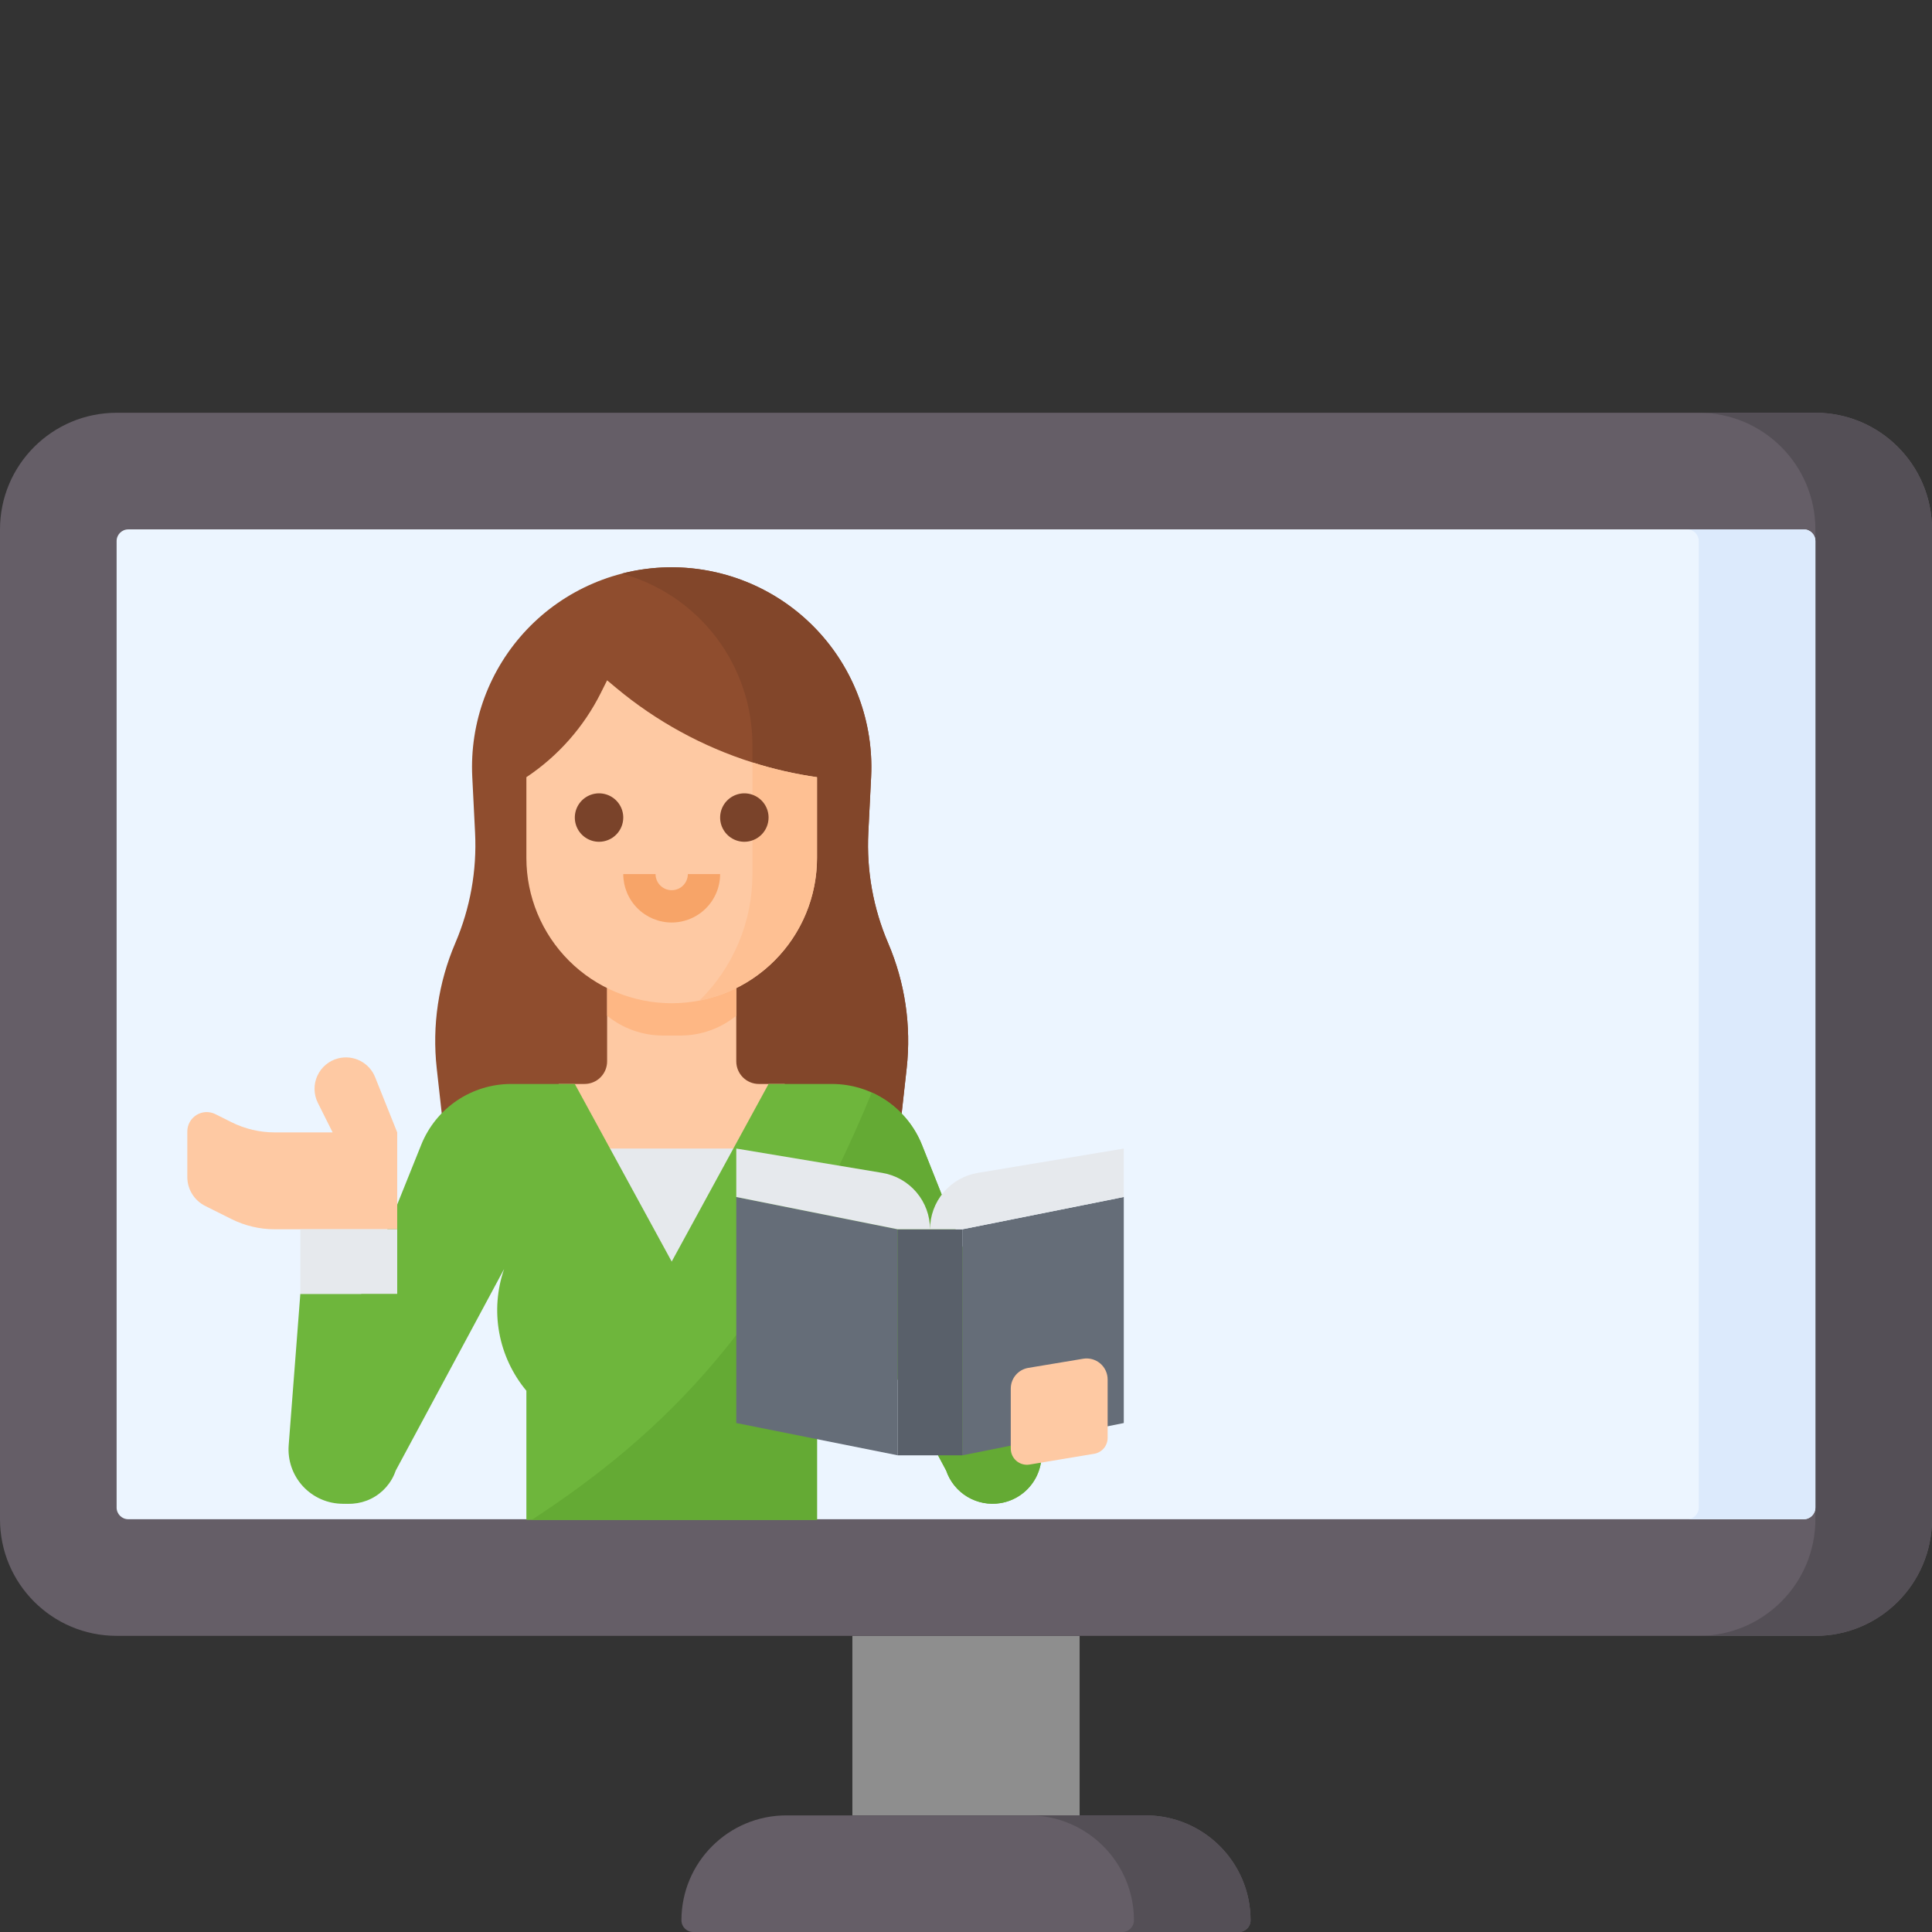 <?xml version="1.0" encoding="UTF-8"?> <svg xmlns="http://www.w3.org/2000/svg" width="1083" height="1083" viewBox="0 0 1083 1083" fill="none"><rect x="0" y="0" width="1083" height="1083" fill="#333333" stroke="none"/> <g clip-path="url(#clip0)"> <path d="M477.81 916.99H605.19V1017.63H477.81V916.99Z" fill="#8E8E8E"></path> <path d="M642.179 1017.63H440.821C408.327 1017.63 381.986 1043.97 381.986 1076.46C381.986 1080.07 384.913 1083 388.524 1083H694.478C698.089 1083 701.016 1080.07 701.016 1076.46C701.014 1043.97 674.673 1017.63 642.179 1017.63V1017.63Z" fill="#655E67"></path> <path d="M642.179 1017.63H576.808C609.302 1017.63 635.643 1043.97 635.643 1076.46C635.643 1080.07 632.715 1083 629.105 1083H694.476C698.087 1083 701.014 1080.07 701.014 1076.46C701.014 1043.97 674.673 1017.63 642.179 1017.63V1017.63Z" fill="#544F56"></path> <path d="M1017.63 916.99H65.371C29.268 916.99 0 887.721 0 851.616V296.754C0 260.649 29.268 231.383 65.371 231.383H1017.63C1053.73 231.383 1083 260.652 1083 296.754V851.618C1083 887.721 1053.73 916.99 1017.63 916.99V916.99Z" fill="#655E67"></path> <path d="M1017.63 231.381H952.257C988.362 231.381 1017.63 260.65 1017.63 296.752V851.616C1017.63 887.719 988.36 916.988 952.257 916.988H1017.63C1053.73 916.988 1083 887.719 1083 851.616V296.755C1083 260.65 1053.73 231.381 1017.63 231.381V231.381Z" fill="#544F56"></path> <path d="M65.371 845.08V303.291C65.371 299.68 68.299 296.752 71.909 296.752H1011.09C1014.7 296.752 1017.63 299.68 1017.63 303.291V845.08C1017.63 848.691 1014.7 851.619 1011.09 851.619H71.909C68.299 851.619 65.371 848.691 65.371 845.08V845.08Z" fill="#ECF5FF"></path> <path d="M1011.09 296.755H945.719C949.33 296.755 952.257 299.682 952.257 303.293V845.083C952.257 848.693 949.33 851.621 945.719 851.621H1011.09C1014.7 851.621 1017.63 848.693 1017.63 845.083V303.291C1017.63 299.682 1014.7 296.755 1011.09 296.755V296.755Z" fill="#DCEAFC"></path> <path d="M508.238 598.859L505.251 625.729L503.237 643.83H249.814L247.8 625.729L244.813 598.859C242.158 574.945 245.744 550.751 255.221 528.636C263.57 509.145 267.362 488.007 266.309 466.83L264.736 435.514C263.98 420.364 266.311 405.219 271.588 390.998C276.864 376.777 284.976 363.777 295.431 352.787C305.886 341.797 318.466 333.047 332.406 327.068C346.347 321.089 361.357 318.006 376.525 318.006C391.694 318.006 406.704 321.089 420.644 327.068C434.585 333.047 447.165 341.797 457.62 352.787C468.074 363.777 476.187 376.777 481.463 390.998C486.74 405.219 489.071 420.364 488.315 435.514L486.742 466.83C485.689 488.007 489.481 509.145 497.829 528.636C507.31 550.75 510.896 574.945 508.238 598.859V598.859Z" fill="#8F4D2E"></path> <path d="M508.238 598.859L505.251 625.729H403.678V526.17L421.78 489.966V417.559C421.768 395.74 414.596 374.528 401.365 357.179C388.134 339.829 369.574 327.302 348.536 321.519C365.534 317.155 383.319 316.846 400.459 320.614C417.599 324.383 433.614 332.125 447.214 343.216C460.814 354.308 471.618 368.438 478.757 384.47C485.896 400.501 489.17 417.986 488.315 435.514L486.742 466.83C485.689 488.007 489.481 509.145 497.829 528.636C507.31 550.75 510.896 574.945 508.238 598.859V598.859Z" fill="#82462A"></path> <path d="M425.4 607.627C423.736 607.628 422.088 607.301 420.55 606.664C419.012 606.028 417.615 605.094 416.438 603.918C415.261 602.741 414.328 601.344 413.691 599.806C413.055 598.268 412.728 596.62 412.729 594.956V535.22H340.322V594.956C340.323 596.62 339.996 598.268 339.359 599.806C338.723 601.344 337.789 602.741 336.613 603.918C335.436 605.094 334.039 606.028 332.501 606.664C330.963 607.301 329.315 607.628 327.651 607.627H313.169V661.932H439.881V607.627H425.4Z" fill="#FEC9A3"></path> <path d="M381.983 580.474C393.19 580.352 404.026 576.441 412.729 569.379V535.22H340.322V569.376C349.024 576.439 359.86 580.351 371.068 580.474H381.983Z" fill="#FEB784"></path> <path d="M457.983 435.661V480.915C457.983 502.519 449.401 523.238 434.125 538.515C418.848 553.791 398.129 562.373 376.525 562.373C354.922 562.373 334.203 553.791 318.926 538.515C303.65 523.238 295.068 502.519 295.068 480.915V435.661C312.864 423.802 327.255 407.5 336.815 388.37L340.322 381.356L345.458 385.644C367.947 404.383 393.87 418.563 421.78 427.391C433.6 431.137 445.709 433.903 457.983 435.661V435.661Z" fill="#FEC9A3"></path> <path d="M457.983 435.661V480.915C457.979 499.822 451.401 518.139 439.377 532.729C427.352 547.32 410.628 557.275 392.07 560.891C401.493 551.641 408.975 540.603 414.077 528.424C419.178 516.245 421.797 503.17 421.78 489.966V427.391C433.6 431.137 445.709 433.903 457.983 435.661V435.661Z" fill="#FEC093"></path> <path d="M335.796 471.864C333.111 471.864 330.487 471.068 328.254 469.576C326.021 468.085 324.281 465.964 323.254 463.484C322.226 461.003 321.957 458.273 322.481 455.64C323.005 453.006 324.298 450.587 326.197 448.688C328.095 446.79 330.514 445.497 333.148 444.973C335.781 444.449 338.511 444.718 340.992 445.745C343.473 446.773 345.593 448.513 347.085 450.746C348.577 452.978 349.373 455.603 349.373 458.288C349.369 461.888 347.937 465.339 345.392 467.884C342.847 470.429 339.396 471.861 335.796 471.864V471.864Z" fill="#7A432A"></path> <path d="M417.254 471.864C414.569 471.864 411.944 471.068 409.712 469.576C407.479 468.085 405.739 465.964 404.711 463.484C403.684 461.003 403.415 458.273 403.939 455.64C404.463 453.006 405.756 450.587 407.654 448.688C409.553 446.79 411.972 445.497 414.606 444.973C417.239 444.449 419.969 444.718 422.45 445.745C424.93 446.773 427.051 448.513 428.542 450.746C430.034 452.978 430.831 455.603 430.831 458.288C430.827 461.888 429.395 465.339 426.85 467.884C424.305 470.429 420.854 471.861 417.254 471.864Z" fill="#7A432A"></path> <path d="M376.525 517.119C369.327 517.111 362.425 514.247 357.335 509.157C352.244 504.067 349.381 497.165 349.373 489.966H367.474C367.474 492.366 368.428 494.669 370.125 496.366C371.823 498.063 374.125 499.017 376.525 499.017C378.926 499.017 381.228 498.063 382.925 496.366C384.623 494.669 385.576 492.366 385.576 489.966H403.678C403.67 497.165 400.807 504.067 395.716 509.157C390.626 514.247 383.724 517.111 376.525 517.119V517.119Z" fill="#F7A468"></path> <path d="M331.271 643.831H421.78V707.186H331.271V643.831Z" fill="#E6E9ED"></path> <path d="M560.902 842.576C554.482 843.645 547.89 842.4 542.301 839.062C536.713 835.724 532.492 830.51 530.39 824.35L470.609 712.198C474.415 723.578 475.253 735.741 473.044 747.535C470.834 759.329 465.65 770.363 457.983 779.593V852H295.068V779.593C287.289 770.257 282.053 759.071 279.864 747.117C277.676 735.164 278.611 722.848 282.578 711.361L221.824 824.35C219.492 831.207 214.545 836.865 208.061 840.093C201.577 843.32 194.08 843.855 187.203 841.581C180.326 839.308 174.626 834.409 171.344 827.952C168.062 821.496 167.464 814.004 169.679 807.108L236.135 641.692C240.174 631.632 247.131 623.011 256.112 616.94C265.093 610.869 275.685 607.625 286.526 607.627H322.22L376.525 707.187L430.83 607.627H466.389C477.26 607.635 487.879 610.902 496.874 617.007C505.869 623.112 512.826 631.774 516.847 641.873L582.545 807.108C583.745 810.862 584.124 814.83 583.655 818.743C583.186 822.656 581.881 826.423 579.828 829.787C577.775 833.151 575.023 836.035 571.757 838.241C568.492 840.448 564.79 841.926 560.902 842.576V842.576Z" fill="#6EB63C"></path> <path d="M161.828 810.151L168.356 725.288H222.661V812.487C222.661 820.566 219.452 828.314 213.739 834.027C208.026 839.74 200.278 842.949 192.199 842.949C188.002 842.949 183.85 842.082 180.004 840.402C176.158 838.721 172.701 836.264 169.849 833.185C166.997 830.105 164.813 826.469 163.433 822.506C162.052 818.542 161.506 814.336 161.828 810.151V810.151Z" fill="#6EB63C"></path> <path d="M189.649 593.259C187.091 593.898 184.71 595.104 182.68 596.787C180.651 598.47 179.025 600.587 177.924 602.982C176.822 605.378 176.272 607.99 176.315 610.626C176.358 613.262 176.992 615.855 178.172 618.213L186.458 634.78H154.023C145.592 634.78 137.278 632.817 129.737 629.047L120.718 624.537C119.062 623.71 117.222 623.319 115.373 623.402C113.523 623.485 111.726 624.04 110.151 625.013C108.576 625.986 107.277 627.346 106.375 628.963C105.473 630.579 105 632.4 105 634.251V659.795C105 663.157 105.936 666.452 107.704 669.312C109.471 672.171 112 674.482 115.007 675.986L129.737 683.352C137.278 687.122 145.592 689.085 154.023 689.085H222.661V634.78L210.267 603.795C208.685 599.843 205.724 596.598 201.934 594.661C198.143 592.724 193.779 592.226 189.649 593.259V593.259Z" fill="#FEC9A3"></path> <path d="M168.356 689.085H222.661V725.288H168.356V689.085Z" fill="#E6E9ED"></path> <path d="M560.902 842.576C554.481 843.645 547.89 842.4 542.301 839.062C536.713 835.724 532.492 830.51 530.39 824.35L470.609 712.198C474.415 723.578 475.253 735.741 473.043 747.535C470.834 759.329 465.65 770.363 457.983 779.593V852H298.043C372.746 803.216 435.774 741.308 488.676 612.424C501.539 618.204 511.644 628.767 516.847 641.873L582.545 807.108C583.745 810.862 584.124 814.83 583.655 818.743C583.186 822.656 581.881 826.423 579.828 829.787C577.775 833.151 575.022 836.035 571.757 838.241C568.491 840.448 564.789 841.926 560.902 842.576V842.576Z" fill="#64AA34"></path> <path d="M503.237 815.797L412.729 797.695V670.983L503.237 689.085V815.797Z" fill="#656D78"></path> <path d="M539.441 815.797L629.949 797.695V670.983L539.441 689.085V815.797Z" fill="#656D78"></path> <path d="M503.237 689.085H539.441V815.797H503.237V689.085Z" fill="#59606A"></path> <path d="M521.339 689.085C521.339 681.498 518.647 674.156 513.743 668.367C508.839 662.578 502.04 658.716 494.556 657.468L412.729 643.831V670.983L503.237 689.085H521.339C521.339 681.498 524.031 674.156 528.935 668.367C533.839 662.578 540.638 658.716 548.122 657.468L629.949 643.831V670.983L539.441 689.085H521.339Z" fill="#E6E9ED"></path> <path d="M613.335 814.933L577.132 820.968C575.835 821.184 574.507 821.115 573.24 820.766C571.973 820.417 570.797 819.796 569.794 818.946C568.791 818.097 567.985 817.039 567.432 815.846C566.88 814.653 566.593 813.355 566.593 812.04V778.4C566.593 775.611 567.582 772.913 569.384 770.785C571.187 768.657 573.685 767.237 576.436 766.778L607.177 761.654C608.865 761.373 610.594 761.462 612.244 761.916C613.894 762.371 615.426 763.179 616.732 764.285C618.037 765.392 619.087 766.769 619.806 768.322C620.526 769.874 620.899 771.565 620.898 773.277V806.006C620.898 808.148 620.138 810.221 618.753 811.856C617.368 813.491 615.449 814.581 613.335 814.933Z" fill="#FEC9A3"></path> </g> <defs> <clipPath id="clip0"> <rect width="1083" height="1083" fill="white"></rect> </clipPath> </defs> </svg> 
